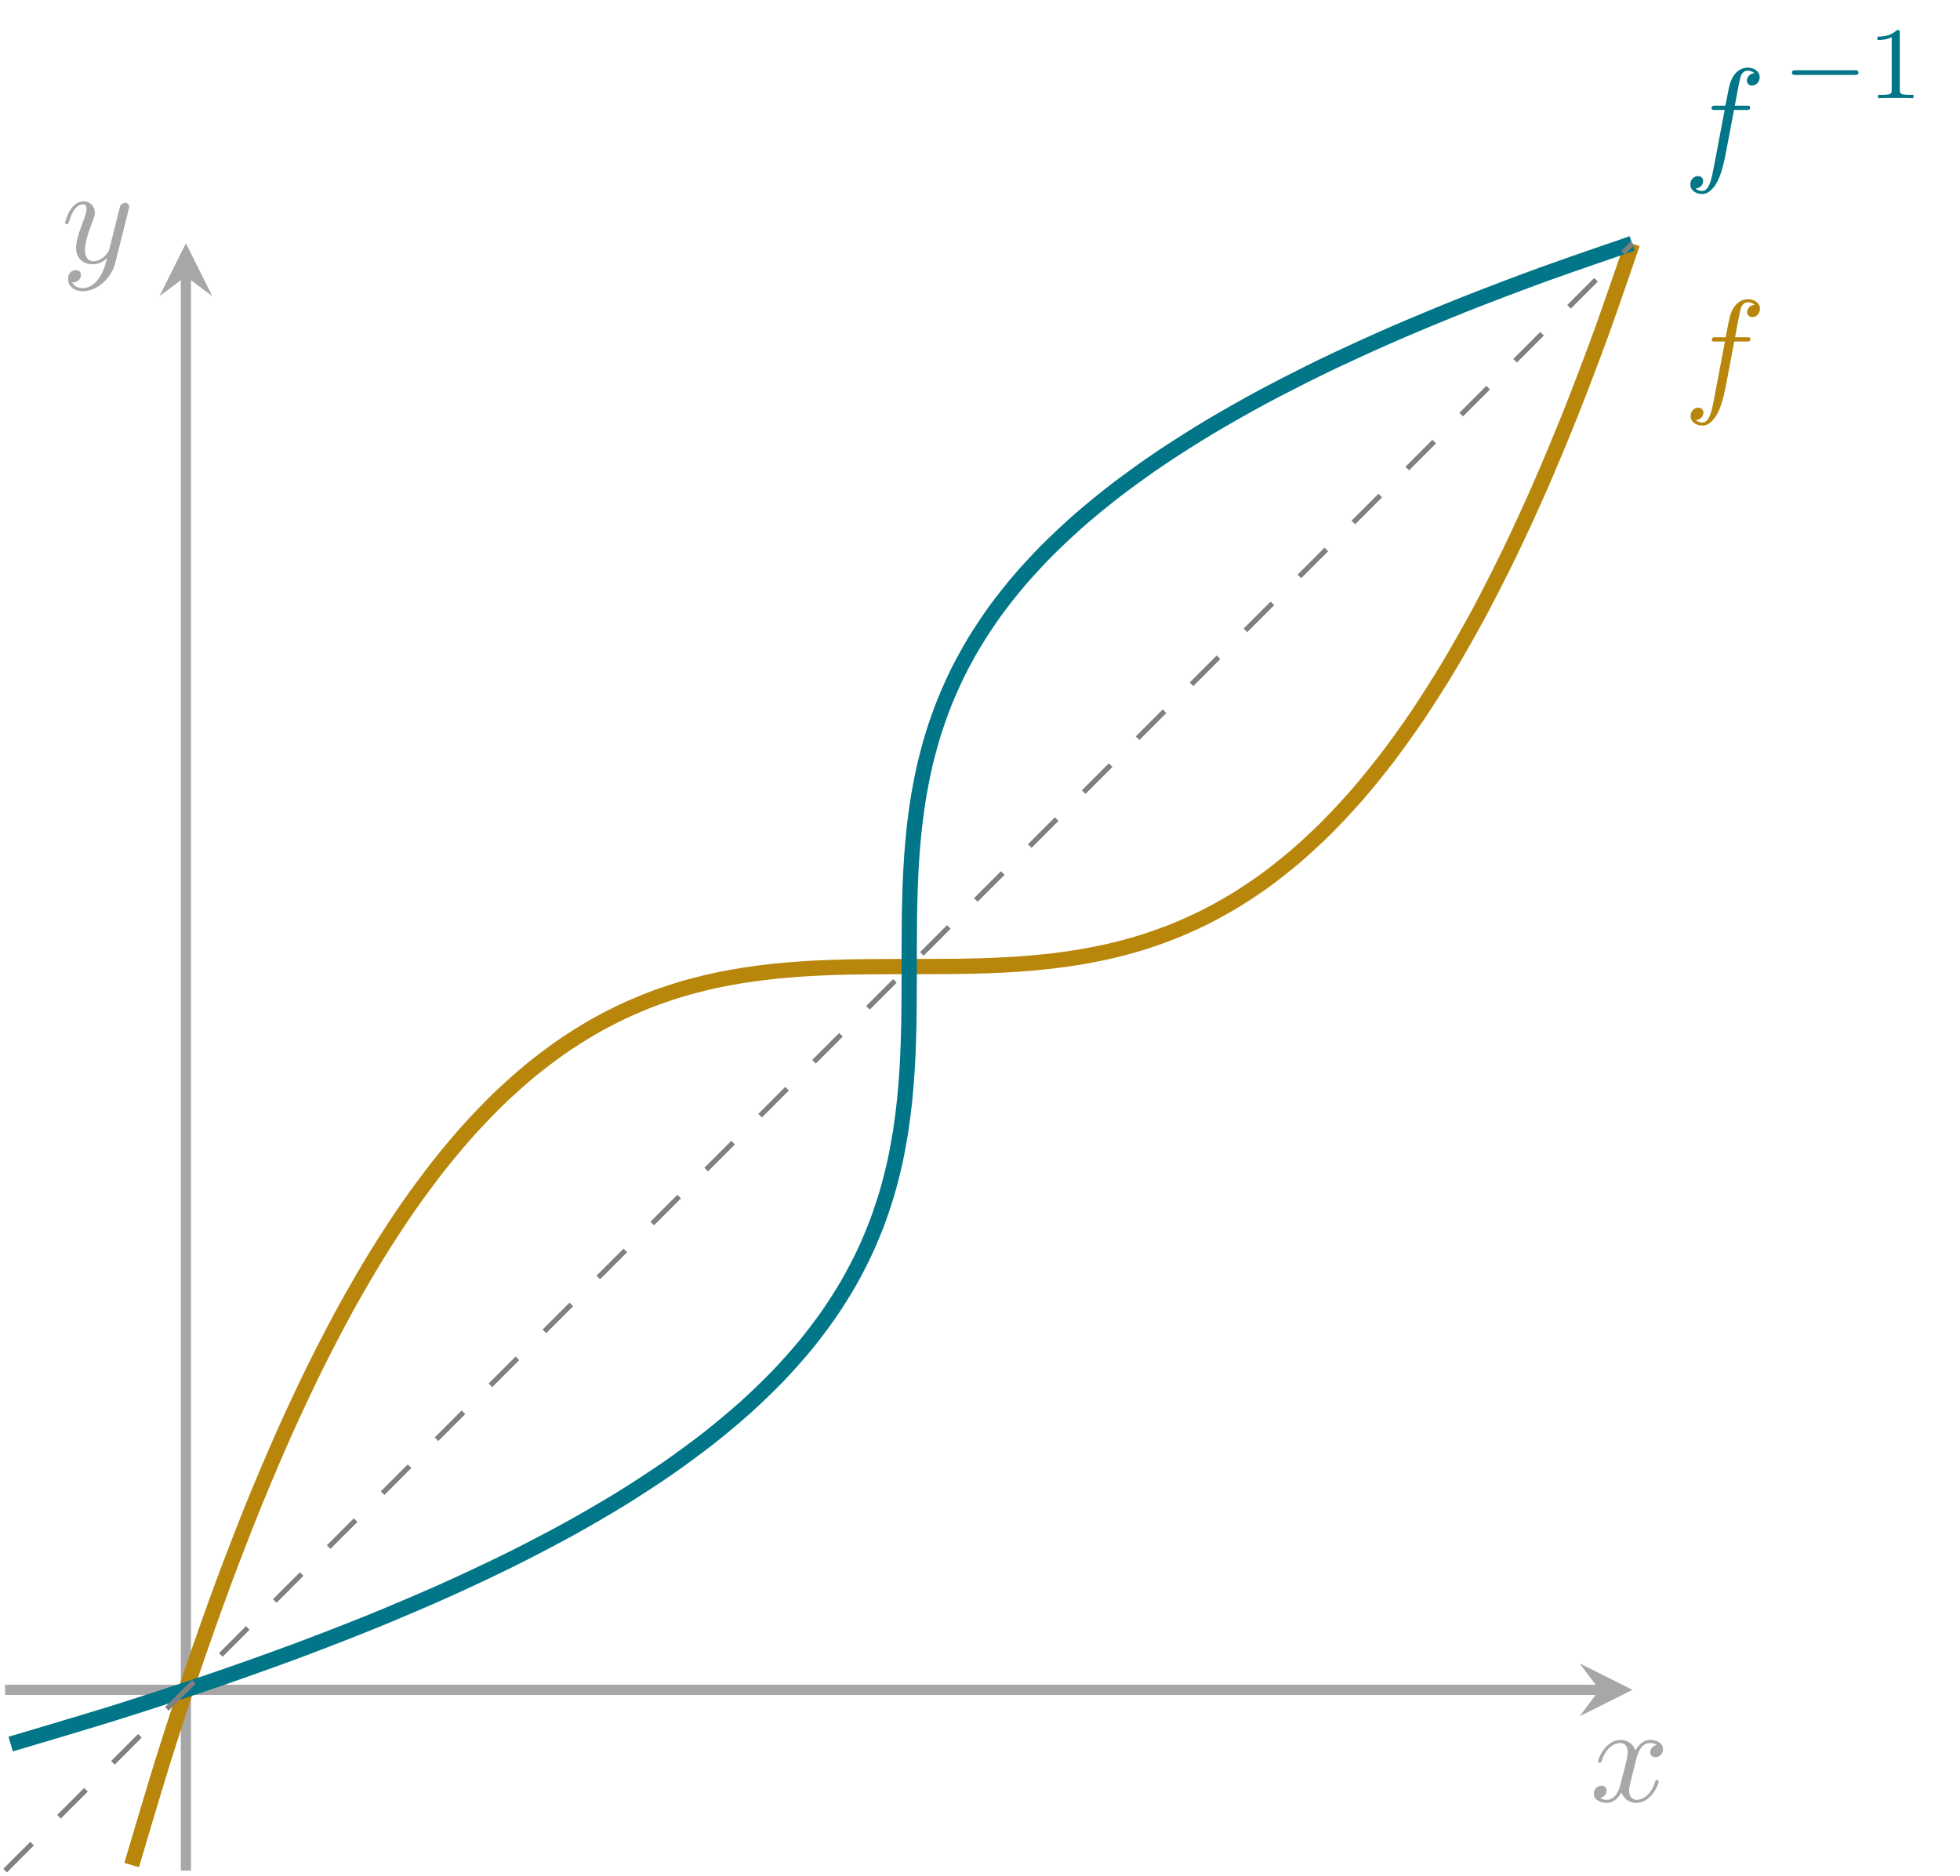 <?xml version='1.0' encoding='UTF-8'?>
<!-- This file was generated by dvisvgm 3.0.3 -->
<svg version='1.1' xmlns='http://www.w3.org/2000/svg' xmlns:xlink='http://www.w3.org/1999/xlink' width='153.63pt' height='147.033pt' viewBox='0 0 153.63 147.033'>
<defs>
<path id='g0-1' d='M4-4.36H4.938C5.156-4.36 5.265-4.36 5.265-4.578C5.265-4.698 5.156-4.698 4.97-4.698H4.066L4.295-5.941C4.338-6.169 4.491-6.943 4.556-7.074C4.654-7.281 4.84-7.445 5.069-7.445C5.112-7.445 5.396-7.445 5.603-7.248C5.123-7.205 5.014-6.823 5.014-6.66C5.014-6.409 5.21-6.278 5.417-6.278C5.701-6.278 6.017-6.518 6.017-6.932C6.017-7.434 5.515-7.684 5.069-7.684C4.698-7.684 4.011-7.488 3.684-6.409C3.619-6.18 3.586-6.071 3.325-4.698H2.572C2.365-4.698 2.245-4.698 2.245-4.491C2.245-4.36 2.344-4.36 2.551-4.36H3.27L2.453-.054C2.256 1.003 2.071 1.995 1.504 1.995C1.461 1.995 1.188 1.995 .981 1.798C1.482 1.766 1.581 1.373 1.581 1.21C1.581 .959 1.384 .828 1.177 .828C.894 .828 .578 1.068 .578 1.482C.578 1.973 1.057 2.235 1.504 2.235C2.104 2.235 2.54 1.591 2.736 1.177C3.085 .49 3.335-.828 3.346-.905L4-4.36Z'/>
<path id='g0-2' d='M3.641-3.292C3.706-3.575 3.957-4.578 4.72-4.578C4.774-4.578 5.036-4.578 5.265-4.436C4.96-4.382 4.742-4.109 4.742-3.848C4.742-3.673 4.861-3.466 5.156-3.466C5.396-3.466 5.744-3.662 5.744-4.098C5.744-4.665 5.101-4.818 4.731-4.818C4.098-4.818 3.717-4.24 3.586-3.989C3.314-4.709 2.725-4.818 2.409-4.818C1.275-4.818 .654-3.412 .654-3.139C.654-3.03 .763-3.03 .785-3.03C.872-3.03 .905-3.052 .926-3.15C1.297-4.306 2.017-4.578 2.387-4.578C2.594-4.578 2.976-4.48 2.976-3.848C2.976-3.51 2.79-2.78 2.387-1.254C2.213-.578 1.831-.12 1.352-.12C1.286-.12 1.036-.12 .807-.262C1.079-.316 1.319-.545 1.319-.85C1.319-1.145 1.079-1.232 .916-1.232C.589-1.232 .316-.948 .316-.6C.316-.098 .861 .12 1.341 .12C2.06 .12 2.453-.643 2.485-.709C2.616-.305 3.008 .12 3.662 .12C4.785 .12 5.406-1.286 5.406-1.559C5.406-1.668 5.308-1.668 5.276-1.668C5.178-1.668 5.156-1.624 5.134-1.548C4.774-.382 4.033-.12 3.684-.12C3.259-.12 3.085-.469 3.085-.839C3.085-1.079 3.15-1.319 3.27-1.798L3.641-3.292Z'/>
<path id='g0-3' d='M5.297-4.153C5.341-4.306 5.341-4.327 5.341-4.404C5.341-4.6 5.188-4.698 5.025-4.698C4.916-4.698 4.742-4.633 4.643-4.469C4.622-4.415 4.534-4.077 4.491-3.88C4.415-3.597 4.338-3.303 4.273-3.008L3.782-1.046C3.739-.883 3.27-.12 2.551-.12C1.995-.12 1.875-.6 1.875-1.003C1.875-1.504 2.06-2.18 2.431-3.139C2.605-3.586 2.649-3.706 2.649-3.924C2.649-4.415 2.3-4.818 1.755-4.818C.719-4.818 .316-3.237 .316-3.139C.316-3.03 .425-3.03 .447-3.03C.556-3.03 .567-3.052 .621-3.226C.916-4.251 1.352-4.578 1.722-4.578C1.809-4.578 1.995-4.578 1.995-4.229C1.995-3.957 1.886-3.673 1.809-3.466C1.373-2.311 1.177-1.69 1.177-1.177C1.177-.207 1.864 .12 2.507 .12C2.932 .12 3.303-.065 3.608-.371C3.466 .196 3.335 .73 2.899 1.308C2.616 1.679 2.202 1.995 1.7 1.995C1.548 1.995 1.057 1.962 .872 1.537C1.046 1.537 1.188 1.537 1.341 1.406C1.45 1.308 1.559 1.166 1.559 .959C1.559 .621 1.264 .578 1.155 .578C.905 .578 .545 .752 .545 1.286C.545 1.831 1.025 2.235 1.7 2.235C2.823 2.235 3.946 1.243 4.251 .011L5.297-4.153Z'/>
<path id='g1-1' d='M5.592-1.816C5.72-1.816 5.896-1.816 5.896-2S5.72-2.184 5.592-2.184H1.008C.88-2.184 .704-2.184 .704-2S.88-1.816 1.008-1.816H5.592Z'/>
<path id='g2-1' d='M2.512-5.096C2.512-5.312 2.496-5.32 2.28-5.32C1.952-5 1.528-4.808 .768-4.808V-4.544C.984-4.544 1.416-4.544 1.88-4.76V-.656C1.88-.36 1.856-.264 1.096-.264H.816V0C1.144-.024 1.832-.024 2.192-.024S3.248-.024 3.576 0V-.264H3.296C2.536-.264 2.512-.36 2.512-.656V-5.096Z'/>
</defs>
<g id='page1'>
<path d='M.399 132.461H125.369' stroke='#a8a7a7' fill='none' stroke-width='.797' stroke-miterlimit='10'/>
<path d='M127.959 132.461L123.815 130.389L125.369 132.461L123.815 134.533' fill='#a8a7a7'/>
<g fill='#a8a7a7' transform='matrix(.999 0 0 .999 0 147.033)'>
<use x='124.736' y='-5.835' xlink:href='#g0-2'/>
</g>
<path d='M14.572 146.634V21.664' stroke='#a8a7a7' fill='none' stroke-width='.797' stroke-miterlimit='10'/>
<path d='M14.572 19.074L12.5 23.218L14.572 21.664L16.644 23.218' fill='#a8a7a7'/>
<g fill='#a8a7a7' transform='matrix(.999 0 0 .999 0 147.033)'>
<use x='4.793' y='-126.564' xlink:href='#g0-3'/>
</g>
<path d='M10.32 146.197C10.32 146.197 12.055 140.33 12.721 138.198C13.387 136.065 14.455 132.79 15.121 130.829C15.787 128.868 16.856 125.86 17.522 124.063S19.256 119.516 19.922 117.876C20.589 116.236 21.657 113.733 22.323 112.242S24.057 108.482 24.724 107.134C25.39 105.786 26.458 103.739 27.124 102.526C27.79 101.313 28.859 99.478 29.525 98.393C30.191 97.309 31.259 95.673 31.925 94.71C32.592 93.746 33.66 92.299 34.326 91.45C34.992 90.6 36.06 89.329 36.727 88.587C37.393 87.844 38.461 86.738 39.127 86.095C39.793 85.451 40.862 84.5 41.528 83.949S43.262 82.589 43.928 82.124S45.663 80.979 46.329 80.591C46.995 80.204 48.063 79.645 48.73 79.328C49.396 79.011 50.464 78.561 51.13 78.307S52.865 77.7 53.531 77.503C54.197 77.306 55.265 77.036 55.931 76.889C56.597 76.742 57.666 76.546 58.332 76.44C58.998 76.335 60.066 76.201 60.732 76.131C61.399 76.061 62.467 75.977 63.133 75.934C63.799 75.892 64.867 75.847 65.534 75.826C66.2 75.804 67.268 75.787 67.934 75.779C68.6 75.771 69.669 75.769 70.335 75.767C71.001 75.766 72.069 75.769 72.735 75.767C73.402 75.764 74.47 75.76 75.136 75.75C75.802 75.739 76.87 75.716 77.537 75.691S79.271 75.613 79.937 75.565C80.603 75.517 81.672 75.423 82.338 75.345C83.004 75.268 84.072 75.121 84.738 75.007C85.404 74.893 86.473 74.681 87.139 74.523S88.873 74.078 89.539 73.869C90.206 73.66 91.274 73.285 91.94 73.018C92.606 72.751 93.674 72.277 94.341 71.945C95.007 71.613 96.075 71.028 96.741 70.624C97.407 70.219 98.476 69.512 99.142 69.028S100.876 67.704 101.542 67.133C102.209 66.561 103.277 65.577 103.943 64.912C104.609 64.246 105.677 63.105 106.344 62.339C107.01 61.573 108.078 60.263 108.744 59.389C109.41 58.514 110.479 57.026 111.145 56.036C111.811 55.046 112.879 53.366 113.545 52.254C114.211 51.141 115.28 49.259 115.946 48.017C116.612 46.774 117.68 44.678 118.347 43.299C119.013 41.92 120.081 39.598 120.747 38.075S122.482 33.993 123.148 32.318C123.814 30.643 124.882 27.837 125.548 26.003C126.214 24.17 127.949 19.105 127.949 19.105' stroke='darkgoldenrod' fill='none' stroke-width='1.196' stroke-miterlimit='10'/>
<g fill='darkgoldenrod' transform='matrix(.999 0 0 .999 0 147.033)'>
<use x='132.071' y='-116.02' xlink:href='#g0-1'/>
</g>
<path d='M.836 136.713C.836 136.713 6.703 134.978 8.835 134.312C10.968 133.646 14.243 132.578 16.204 131.912C18.165 131.246 21.173 130.177 22.97 129.511S27.517 127.777 29.157 127.111C30.797 126.444 33.3 125.376 34.791 124.71S38.551 122.976 39.899 122.309C41.247 121.643 43.294 120.575 44.507 119.909C45.72 119.243 47.555 118.174 48.64 117.508C49.724 116.842 51.36 115.774 52.323 115.108C53.287 114.441 54.734 113.373 55.584 112.707C56.433 112.041 57.704 110.973 58.446 110.306C59.189 109.64 60.295 108.572 60.938 107.906C61.582 107.24 62.533 106.171 63.084 105.505S64.444 103.771 64.909 103.105S66.054 101.37 66.442 100.704C66.829 100.038 67.388 98.97 67.705 98.303C68.022 97.637 68.472 96.569 68.726 95.903S69.333 94.168 69.53 93.502C69.727 92.836 69.997 91.768 70.144 91.102C70.291 90.436 70.487 89.367 70.593 88.701C70.698 88.035 70.832 86.967 70.902 86.301C70.972 85.634 71.056 84.566 71.099 83.9C71.141 83.234 71.186 82.166 71.207 81.499C71.229 80.833 71.246 79.765 71.254 79.099C71.262 78.433 71.264 77.364 71.266 76.698C71.267 76.032 71.264 74.964 71.266 74.298C71.269 73.631 71.273 72.563 71.283 71.897C71.294 71.231 71.317 70.163 71.342 69.496S71.42 67.762 71.468 67.096C71.516 66.43 71.61 65.361 71.688 64.695C71.765 64.029 71.912 62.961 72.026 62.295C72.14 61.629 72.352 60.56 72.51 59.894S72.955 58.16 73.164 57.494C73.373 56.827 73.748 55.759 74.015 55.093C74.282 54.427 74.756 53.359 75.088 52.692C75.42 52.026 76.005 50.958 76.409 50.292C76.814 49.626 77.521 48.557 78.005 47.891S79.329 46.157 79.9 45.491C80.472 44.824 81.456 43.756 82.121 43.09C82.787 42.424 83.928 41.356 84.694 40.689C85.46 40.023 86.77 38.955 87.644 38.289C88.519 37.623 90.007 36.554 90.997 35.888C91.987 35.222 93.667 34.154 94.779 33.488C95.892 32.822 97.774 31.753 99.016 31.087C100.259 30.421 102.355 29.353 103.734 28.686C105.113 28.02 107.435 26.952 108.958 26.286S113.04 24.551 114.715 23.885C116.39 23.219 119.196 22.151 121.03 21.485C122.863 20.819 127.928 19.084 127.928 19.084' stroke='#007688' fill='none' stroke-width='1.196' stroke-miterlimit='10'/>
<g fill='#007688' transform='matrix(.999 0 0 .999 0 147.033)'>
<use x='132.05' y='-134.19' xlink:href='#g0-1'/>
</g>
<g fill='#007688' transform='matrix(1.004 0 0 1.004 0 147.033)'>
<use x='139.195' y='-138.78' xlink:href='#g1-1'/>
<use x='145.807' y='-138.78' xlink:href='#g2-1'/>
</g>
<path d='M.399 146.634L127.959 19.074' stroke='gray' fill='none' stroke-width='.399' stroke-miterlimit='10' stroke-dasharray='2.989 2.989'/>
</g>
</svg>